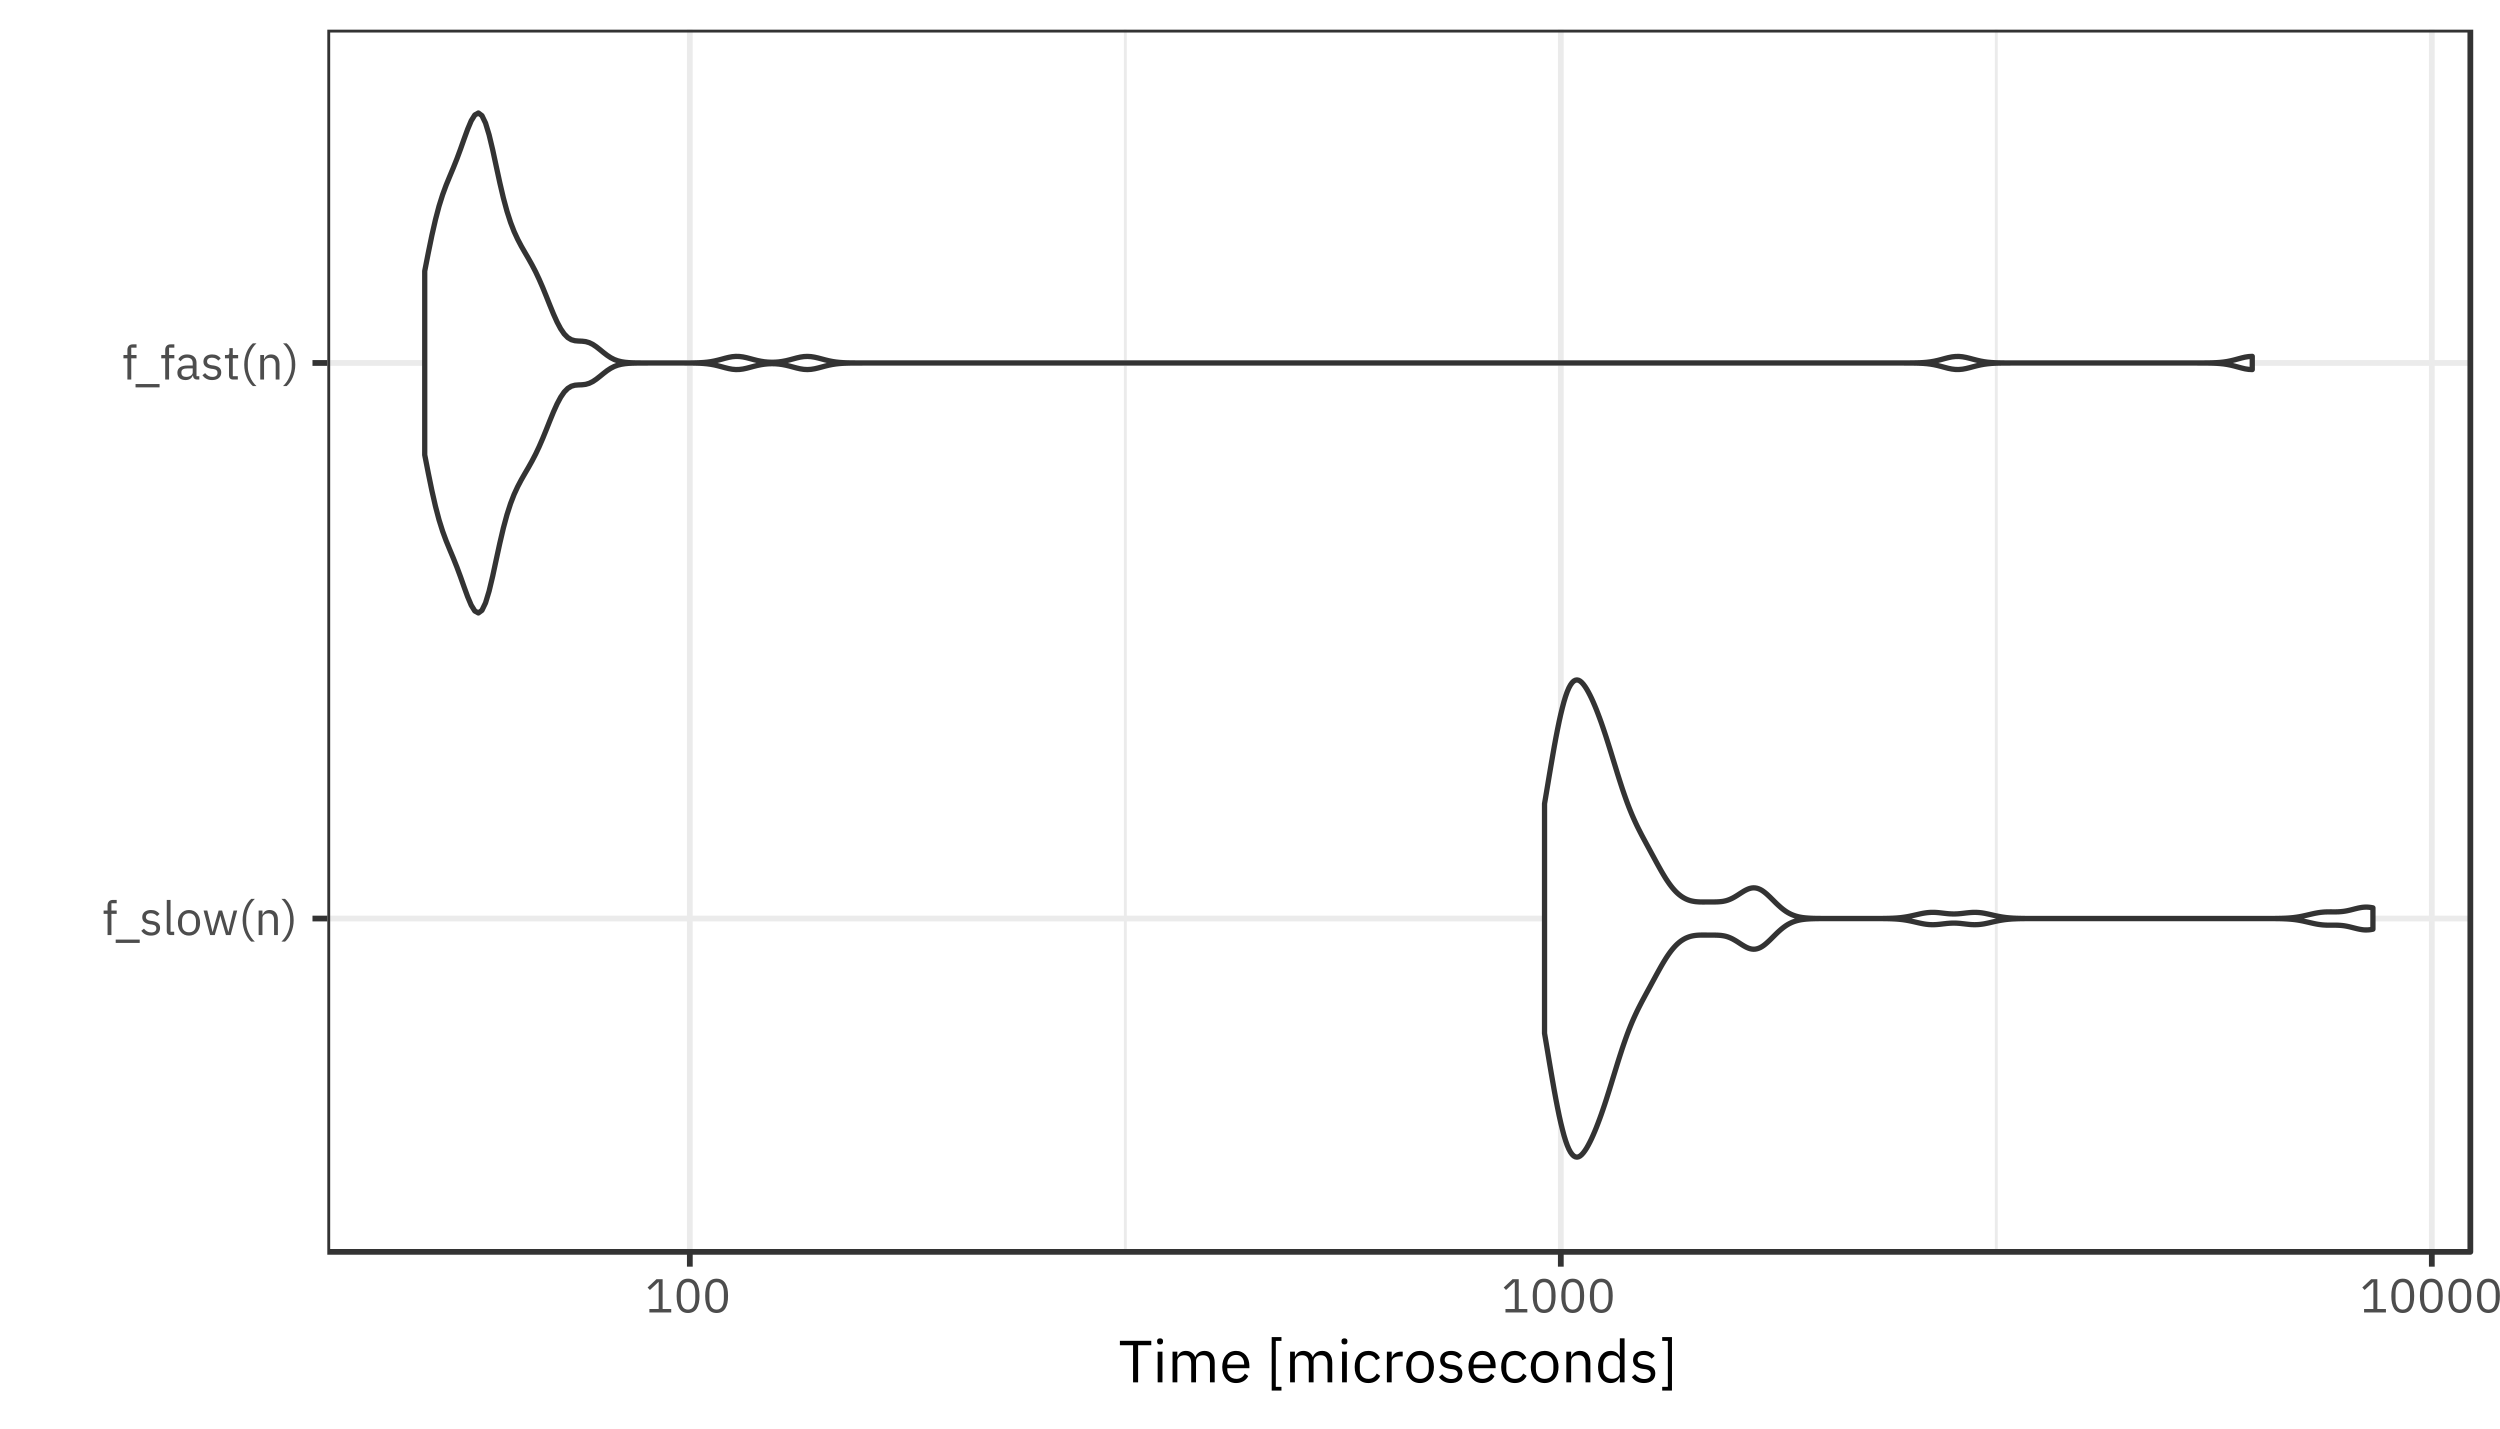 <?xml version="1.0" encoding="UTF-8"?>
<svg xmlns="http://www.w3.org/2000/svg" xmlns:xlink="http://www.w3.org/1999/xlink" width="504pt" height="288pt" viewBox="0 0 504 288" version="1.1">
<defs>
<g>
<symbol overflow="visible" id="glyph0-0">
<path style="stroke:none;" d="M 0.312 0 L 4.219 0 L 4.219 -7.484 L 0.312 -7.484 Z M 0.875 -0.578 L 0.875 -6.906 L 3.641 -6.906 L 3.641 -0.578 Z M 0.875 -0.578 "/>
</symbol>
<symbol overflow="visible" id="glyph0-1">
<path style="stroke:none;" d="M 1.078 0 L 1.859 0 L 1.859 -4.281 L 2.922 -4.281 L 2.922 -4.953 L 1.859 -4.953 L 1.859 -6.422 L 2.922 -6.422 L 2.922 -7.094 L 2.172 -7.094 C 1.438 -7.094 1.078 -6.625 1.078 -5.953 L 1.078 -4.953 L 0.281 -4.953 L 0.281 -4.281 L 1.078 -4.281 Z M 1.078 0 "/>
</symbol>
<symbol overflow="visible" id="glyph0-2">
<path style="stroke:none;" d="M 5.125 1.578 L 5.125 0.906 L 0.281 0.906 L 0.281 1.578 Z M 5.125 1.578 "/>
</symbol>
<symbol overflow="visible" id="glyph0-3">
<path style="stroke:none;" d="M 2.297 0.109 C 3.438 0.109 4.141 -0.469 4.141 -1.422 C 4.141 -2.172 3.719 -2.656 2.625 -2.828 L 2.234 -2.875 C 1.625 -2.969 1.281 -3.172 1.281 -3.641 C 1.281 -4.109 1.625 -4.406 2.25 -4.406 C 2.891 -4.406 3.312 -4.109 3.531 -3.812 L 4.031 -4.266 C 3.641 -4.766 3.109 -5.062 2.312 -5.062 C 1.312 -5.062 0.547 -4.578 0.547 -3.609 C 0.547 -2.688 1.234 -2.312 2.141 -2.172 L 2.531 -2.125 C 3.188 -2.031 3.391 -1.734 3.391 -1.344 C 3.391 -0.828 3.016 -0.531 2.359 -0.531 C 1.734 -0.531 1.281 -0.812 0.891 -1.297 L 0.344 -0.859 C 0.781 -0.266 1.391 0.109 2.297 0.109 Z M 2.297 0.109 "/>
</symbol>
<symbol overflow="visible" id="glyph0-4">
<path style="stroke:none;" d="M 2.312 0 L 2.312 -0.672 L 1.578 -0.672 L 1.578 -7.094 L 0.812 -7.094 L 0.812 -0.797 C 0.812 -0.328 1.109 0 1.625 0 Z M 2.312 0 "/>
</symbol>
<symbol overflow="visible" id="glyph0-5">
<path style="stroke:none;" d="M 2.688 0.109 C 4.016 0.109 4.922 -0.906 4.922 -2.469 C 4.922 -4.047 4.016 -5.062 2.688 -5.062 C 1.359 -5.062 0.453 -4.047 0.453 -2.469 C 0.453 -0.906 1.359 0.109 2.688 0.109 Z M 2.688 -0.562 C 1.859 -0.562 1.281 -1.078 1.281 -2.125 L 1.281 -2.828 C 1.281 -3.875 1.859 -4.391 2.688 -4.391 C 3.516 -4.391 4.094 -3.875 4.094 -2.828 L 4.094 -2.125 C 4.094 -1.078 3.516 -0.562 2.688 -0.562 Z M 2.688 -0.562 "/>
</symbol>
<symbol overflow="visible" id="glyph0-6">
<path style="stroke:none;" d="M 1.625 0 L 2.547 0 L 3.25 -2.375 L 3.672 -3.891 L 3.688 -3.891 L 4.109 -2.375 L 4.812 0 L 5.75 0 L 7.078 -4.953 L 6.344 -4.953 L 5.812 -2.812 L 5.312 -0.641 L 5.281 -0.641 L 4.672 -2.812 L 4.031 -4.953 L 3.344 -4.953 L 2.719 -2.812 L 2.125 -0.641 L 2.094 -0.641 L 1.578 -2.812 L 1.047 -4.953 L 0.297 -4.953 Z M 1.625 0 "/>
</symbol>
<symbol overflow="visible" id="glyph0-7">
<path style="stroke:none;" d="M 0.797 -3 C 0.797 -1.125 1.578 0.516 2.531 1.312 L 3.266 1.312 C 2.219 0.391 1.516 -1.234 1.516 -2.578 L 1.516 -3.391 C 1.516 -4.734 2.203 -6.328 3.266 -7.297 L 2.531 -7.297 C 1.547 -6.453 0.797 -4.844 0.797 -3 Z M 0.797 -3 "/>
</symbol>
<symbol overflow="visible" id="glyph0-8">
<path style="stroke:none;" d="M 1.578 0 L 1.578 -3.438 C 1.578 -4.062 2.172 -4.375 2.797 -4.375 C 3.531 -4.375 3.922 -3.922 3.922 -3.047 L 3.922 0 L 4.688 0 L 4.688 -3.172 C 4.688 -4.375 4.031 -5.062 3.016 -5.062 C 2.281 -5.062 1.859 -4.703 1.625 -4.141 L 1.578 -4.141 L 1.578 -4.953 L 0.812 -4.953 L 0.812 0 Z M 1.578 0 "/>
</symbol>
<symbol overflow="visible" id="glyph0-9">
<path style="stroke:none;" d="M 2.422 -3 C 2.422 -4.844 1.656 -6.453 0.688 -7.297 L -0.047 -7.297 C 1.016 -6.328 1.703 -4.734 1.703 -3.391 L 1.703 -2.578 C 1.703 -1.234 0.984 0.391 -0.047 1.312 L 0.688 1.312 C 1.625 0.516 2.422 -1.125 2.422 -3 Z M 2.422 -3 "/>
</symbol>
<symbol overflow="visible" id="glyph0-10">
<path style="stroke:none;" d="M 4.844 0 L 4.844 -0.672 L 4.281 -0.672 L 4.281 -3.391 C 4.281 -4.438 3.562 -5.062 2.375 -5.062 C 1.484 -5.062 0.891 -4.625 0.625 -4.094 L 1.078 -3.672 C 1.359 -4.109 1.75 -4.406 2.344 -4.406 C 3.125 -4.406 3.516 -4.016 3.516 -3.312 L 3.516 -2.828 L 2.531 -2.828 C 1.094 -2.828 0.422 -2.312 0.422 -1.375 C 0.422 -0.453 1.031 0.109 2.078 0.109 C 2.766 0.109 3.297 -0.203 3.516 -0.812 L 3.562 -0.812 C 3.609 -0.344 3.844 0 4.406 0 Z M 2.203 -0.531 C 1.609 -0.531 1.234 -0.812 1.234 -1.312 L 1.234 -1.5 C 1.234 -1.984 1.625 -2.25 2.5 -2.25 L 3.516 -2.25 L 3.516 -1.438 C 3.516 -0.938 2.969 -0.531 2.203 -0.531 Z M 2.203 -0.531 "/>
</symbol>
<symbol overflow="visible" id="glyph0-11">
<path style="stroke:none;" d="M 2.875 0 L 2.875 -0.672 L 1.859 -0.672 L 1.859 -4.281 L 2.938 -4.281 L 2.938 -4.953 L 1.859 -4.953 L 1.859 -6.328 L 1.172 -6.328 L 1.172 -5.406 C 1.172 -5.062 1.062 -4.953 0.734 -4.953 L 0.281 -4.953 L 0.281 -4.281 L 1.094 -4.281 L 1.094 -0.812 C 1.094 -0.328 1.375 0 1.906 0 Z M 2.875 0 "/>
</symbol>
<symbol overflow="visible" id="glyph0-12">
<path style="stroke:none;" d="M 5.25 0 L 5.25 -0.703 L 3.516 -0.703 L 3.516 -6.703 L 2.266 -6.703 L 0.484 -5.031 L 0.953 -4.531 L 2.641 -6.109 L 2.719 -6.109 L 2.719 -0.703 L 0.844 -0.703 L 0.844 0 Z M 5.25 0 "/>
</symbol>
<symbol overflow="visible" id="glyph0-13">
<path style="stroke:none;" d="M 2.875 0.109 C 4.484 0.109 5.188 -1.156 5.188 -3.344 C 5.188 -5.531 4.484 -6.812 2.875 -6.812 C 1.281 -6.812 0.578 -5.531 0.578 -3.344 C 0.578 -1.156 1.281 0.109 2.875 0.109 Z M 2.875 -0.578 C 1.828 -0.578 1.422 -1.5 1.422 -2.797 L 1.422 -3.891 C 1.422 -5.188 1.828 -6.109 2.875 -6.109 C 3.922 -6.109 4.344 -5.188 4.344 -3.891 L 4.344 -2.797 C 4.344 -1.5 3.922 -0.578 2.875 -0.578 Z M 2.875 -0.578 "/>
</symbol>
<symbol overflow="visible" id="glyph1-0">
<path style="stroke:none;" d="M 0.391 0 L 5.281 0 L 5.281 -9.359 L 0.391 -9.359 Z M 1.109 -0.719 L 1.109 -8.641 L 4.562 -8.641 L 4.562 -0.719 Z M 1.109 -0.719 "/>
</symbol>
<symbol overflow="visible" id="glyph1-1">
<path style="stroke:none;" d="M 6.594 -7.484 L 6.594 -8.375 L 0.266 -8.375 L 0.266 -7.484 L 2.922 -7.484 L 2.922 0 L 3.938 0 L 3.938 -7.484 Z M 6.594 -7.484 "/>
</symbol>
<symbol overflow="visible" id="glyph1-2">
<path style="stroke:none;" d="M 1.5 -7.641 C 1.906 -7.641 2.094 -7.859 2.094 -8.188 L 2.094 -8.344 C 2.094 -8.656 1.906 -8.875 1.5 -8.875 C 1.094 -8.875 0.906 -8.656 0.906 -8.344 L 0.906 -8.188 C 0.906 -7.859 1.094 -7.641 1.5 -7.641 Z M 1.016 0 L 1.984 0 L 1.984 -6.188 L 1.016 -6.188 Z M 1.016 0 "/>
</symbol>
<symbol overflow="visible" id="glyph1-3">
<path style="stroke:none;" d="M 1.984 0 L 1.984 -4.297 C 1.984 -5.094 2.703 -5.469 3.453 -5.469 C 4.375 -5.469 4.781 -4.906 4.781 -3.797 L 4.781 0 L 5.75 0 L 5.75 -4.297 C 5.75 -5.094 6.438 -5.469 7.203 -5.469 C 8.141 -5.469 8.562 -4.891 8.562 -3.797 L 8.562 0 L 9.516 0 L 9.516 -3.969 C 9.516 -5.469 8.766 -6.344 7.5 -6.344 C 6.438 -6.344 5.844 -5.75 5.609 -5.078 L 5.594 -5.078 C 5.25 -5.969 4.516 -6.344 3.703 -6.344 C 2.734 -6.344 2.297 -5.812 2.031 -5.188 L 1.984 -5.188 L 1.984 -6.188 L 1.016 -6.188 L 1.016 0 Z M 1.984 0 "/>
</symbol>
<symbol overflow="visible" id="glyph1-4">
<path style="stroke:none;" d="M 3.344 0.141 C 4.516 0.141 5.406 -0.438 5.797 -1.266 L 5.109 -1.766 C 4.781 -1.078 4.188 -0.703 3.406 -0.703 C 2.25 -0.703 1.578 -1.5 1.578 -2.562 L 1.578 -2.859 L 6.031 -2.859 L 6.031 -3.312 C 6.031 -5.062 5 -6.344 3.344 -6.344 C 1.672 -6.344 0.562 -5.062 0.562 -3.094 C 0.562 -1.125 1.672 0.141 3.344 0.141 Z M 3.344 -5.531 C 4.328 -5.531 4.984 -4.797 4.984 -3.703 L 4.984 -3.578 L 1.578 -3.578 L 1.578 -3.656 C 1.578 -4.734 2.297 -5.531 3.344 -5.531 Z M 3.344 -5.531 "/>
</symbol>
<symbol overflow="visible" id="glyph1-5">
<path style="stroke:none;" d=""/>
</symbol>
<symbol overflow="visible" id="glyph1-6">
<path style="stroke:none;" d="M 3.078 1.656 L 3.078 0.906 L 1.938 0.906 L 1.938 -8.359 L 3.078 -8.359 L 3.078 -9.125 L 1.109 -9.125 L 1.109 1.656 Z M 3.078 1.656 "/>
</symbol>
<symbol overflow="visible" id="glyph1-7">
<path style="stroke:none;" d="M 3.328 0.141 C 4.5 0.141 5.297 -0.438 5.703 -1.312 L 5 -1.781 C 4.672 -1.078 4.109 -0.703 3.328 -0.703 C 2.188 -0.703 1.594 -1.484 1.594 -2.562 L 1.594 -3.625 C 1.594 -4.703 2.188 -5.484 3.328 -5.484 C 4.078 -5.484 4.609 -5.109 4.844 -4.469 L 5.641 -4.891 C 5.281 -5.734 4.547 -6.344 3.328 -6.344 C 1.578 -6.344 0.562 -5.078 0.562 -3.094 C 0.562 -1.109 1.578 0.141 3.328 0.141 Z M 3.328 0.141 "/>
</symbol>
<symbol overflow="visible" id="glyph1-8">
<path style="stroke:none;" d="M 1.984 0 L 1.984 -4.203 C 1.984 -4.781 2.609 -5.234 3.641 -5.234 L 4.203 -5.234 L 4.203 -6.188 L 3.828 -6.188 C 2.812 -6.188 2.25 -5.641 2.047 -5.047 L 1.984 -5.047 L 1.984 -6.188 L 1.016 -6.188 L 1.016 0 Z M 1.984 0 "/>
</symbol>
<symbol overflow="visible" id="glyph1-9">
<path style="stroke:none;" d="M 3.359 0.141 C 5.016 0.141 6.156 -1.125 6.156 -3.094 C 6.156 -5.062 5.016 -6.344 3.359 -6.344 C 1.703 -6.344 0.562 -5.062 0.562 -3.094 C 0.562 -1.125 1.703 0.141 3.359 0.141 Z M 3.359 -0.703 C 2.328 -0.703 1.594 -1.344 1.594 -2.656 L 1.594 -3.547 C 1.594 -4.844 2.328 -5.484 3.359 -5.484 C 4.391 -5.484 5.125 -4.844 5.125 -3.547 L 5.125 -2.656 C 5.125 -1.344 4.391 -0.703 3.359 -0.703 Z M 3.359 -0.703 "/>
</symbol>
<symbol overflow="visible" id="glyph1-10">
<path style="stroke:none;" d="M 2.875 0.141 C 4.297 0.141 5.172 -0.594 5.172 -1.781 C 5.172 -2.719 4.641 -3.328 3.281 -3.531 L 2.797 -3.594 C 2.031 -3.719 1.609 -3.953 1.609 -4.562 C 1.609 -5.141 2.031 -5.516 2.812 -5.516 C 3.609 -5.516 4.141 -5.141 4.422 -4.766 L 5.047 -5.344 C 4.547 -5.969 3.891 -6.344 2.891 -6.344 C 1.625 -6.344 0.688 -5.734 0.688 -4.516 C 0.688 -3.359 1.531 -2.891 2.672 -2.719 L 3.172 -2.656 C 3.984 -2.531 4.25 -2.156 4.25 -1.688 C 4.25 -1.047 3.766 -0.672 2.953 -0.672 C 2.172 -0.672 1.594 -1.016 1.109 -1.625 L 0.438 -1.062 C 0.984 -0.344 1.734 0.141 2.875 0.141 Z M 2.875 0.141 "/>
</symbol>
<symbol overflow="visible" id="glyph1-11">
<path style="stroke:none;" d="M 1.984 0 L 1.984 -4.297 C 1.984 -5.094 2.719 -5.469 3.484 -5.469 C 4.422 -5.469 4.891 -4.906 4.891 -3.797 L 4.891 0 L 5.859 0 L 5.859 -3.969 C 5.859 -5.469 5.047 -6.344 3.781 -6.344 C 2.859 -6.344 2.328 -5.875 2.031 -5.188 L 1.984 -5.188 L 1.984 -6.188 L 1.016 -6.188 L 1.016 0 Z M 1.984 0 "/>
</symbol>
<symbol overflow="visible" id="glyph1-12">
<path style="stroke:none;" d="M 4.984 0 L 5.938 0 L 5.938 -8.875 L 4.984 -8.875 L 4.984 -5.188 L 4.938 -5.188 C 4.609 -5.969 3.969 -6.344 3.125 -6.344 C 1.578 -6.344 0.594 -5.078 0.594 -3.094 C 0.594 -1.109 1.578 0.141 3.125 0.141 C 3.969 0.141 4.562 -0.234 4.938 -1.016 L 4.984 -1.016 Z M 3.391 -0.719 C 2.297 -0.719 1.625 -1.469 1.625 -2.562 L 1.625 -3.625 C 1.625 -4.734 2.297 -5.469 3.391 -5.469 C 4.266 -5.469 4.984 -4.969 4.984 -4.281 L 4.984 -1.984 C 4.984 -1.172 4.266 -0.719 3.391 -0.719 Z M 3.391 -0.719 "/>
</symbol>
<symbol overflow="visible" id="glyph1-13">
<path style="stroke:none;" d="M 0.719 -9.125 L 0.719 -8.359 L 1.859 -8.359 L 1.859 0.906 L 0.719 0.906 L 0.719 1.656 L 2.688 1.656 L 2.688 -9.125 Z M 0.719 -9.125 "/>
</symbol>
</g>
<clipPath id="clip1">
  <path d="M 65.984 5.977 L 499 5.977 L 499 253 L 65.984 253 Z M 65.984 5.977 "/>
</clipPath>
<clipPath id="clip2">
  <path d="M 226 5.977 L 228 5.977 L 228 253 L 226 253 Z M 226 5.977 "/>
</clipPath>
<clipPath id="clip3">
  <path d="M 402 5.977 L 403 5.977 L 403 253 L 402 253 Z M 402 5.977 "/>
</clipPath>
<clipPath id="clip4">
  <path d="M 65.984 184 L 499 184 L 499 186 L 65.984 186 Z M 65.984 184 "/>
</clipPath>
<clipPath id="clip5">
  <path d="M 65.984 72 L 499 72 L 499 74 L 65.984 74 Z M 65.984 72 "/>
</clipPath>
<clipPath id="clip6">
  <path d="M 138 5.977 L 140 5.977 L 140 253 L 138 253 Z M 138 5.977 "/>
</clipPath>
<clipPath id="clip7">
  <path d="M 314 5.977 L 316 5.977 L 316 253 L 314 253 Z M 314 5.977 "/>
</clipPath>
<clipPath id="clip8">
  <path d="M 489 5.977 L 491 5.977 L 491 253 L 489 253 Z M 489 5.977 "/>
</clipPath>
<clipPath id="clip9">
  <path d="M 65.984 5.977 L 499 5.977 L 499 253 L 65.984 253 Z M 65.984 5.977 "/>
</clipPath>
</defs>
<g id="surface113">
<rect x="0" y="0" width="504" height="288" style="fill:rgb(100%,100%,100%);fill-opacity:1;stroke:none;"/>
<rect x="0" y="0" width="504" height="288" style="fill:rgb(100%,100%,100%);fill-opacity:1;stroke:none;"/>
<path style="fill:none;stroke-width:1.164;stroke-linecap:round;stroke-linejoin:round;stroke:rgb(100%,100%,100%);stroke-opacity:1;stroke-miterlimit:10;" d="M 0 288 L 504 288 L 504 0 L 0 0 Z M 0 288 "/>
<g clip-path="url(#clip1)" clip-rule="nonzero">
<path style=" stroke:none;fill-rule:nonzero;fill:rgb(100%,100%,100%);fill-opacity:1;" d="M 65.984 252.375 L 498.02 252.375 L 498.02 5.98 L 65.984 5.98 Z M 65.984 252.375 "/>
</g>
<g clip-path="url(#clip2)" clip-rule="nonzero">
<path style="fill:none;stroke-width:0.582;stroke-linecap:butt;stroke-linejoin:round;stroke:rgb(92.157%,92.157%,92.157%);stroke-opacity:1;stroke-miterlimit:10;" d="M 226.867 252.375 L 226.867 5.977 "/>
</g>
<g clip-path="url(#clip3)" clip-rule="nonzero">
<path style="fill:none;stroke-width:0.582;stroke-linecap:butt;stroke-linejoin:round;stroke:rgb(92.157%,92.157%,92.157%);stroke-opacity:1;stroke-miterlimit:10;" d="M 402.457 252.375 L 402.457 5.977 "/>
</g>
<g clip-path="url(#clip4)" clip-rule="nonzero">
<path style="fill:none;stroke-width:1.164;stroke-linecap:butt;stroke-linejoin:round;stroke:rgb(92.157%,92.157%,92.157%);stroke-opacity:1;stroke-miterlimit:10;" d="M 65.984 185.176 L 498.023 185.176 "/>
</g>
<g clip-path="url(#clip5)" clip-rule="nonzero">
<path style="fill:none;stroke-width:1.164;stroke-linecap:butt;stroke-linejoin:round;stroke:rgb(92.157%,92.157%,92.157%);stroke-opacity:1;stroke-miterlimit:10;" d="M 65.984 73.176 L 498.023 73.176 "/>
</g>
<g clip-path="url(#clip6)" clip-rule="nonzero">
<path style="fill:none;stroke-width:1.164;stroke-linecap:butt;stroke-linejoin:round;stroke:rgb(92.157%,92.157%,92.157%);stroke-opacity:1;stroke-miterlimit:10;" d="M 139.07 252.375 L 139.07 5.977 "/>
</g>
<g clip-path="url(#clip7)" clip-rule="nonzero">
<path style="fill:none;stroke-width:1.164;stroke-linecap:butt;stroke-linejoin:round;stroke:rgb(92.157%,92.157%,92.157%);stroke-opacity:1;stroke-miterlimit:10;" d="M 314.66 252.375 L 314.66 5.977 "/>
</g>
<g clip-path="url(#clip8)" clip-rule="nonzero">
<path style="fill:none;stroke-width:1.164;stroke-linecap:butt;stroke-linejoin:round;stroke:rgb(92.157%,92.157%,92.157%);stroke-opacity:1;stroke-miterlimit:10;" d="M 490.254 252.375 L 490.254 5.977 "/>
</g>
<path style="fill-rule:nonzero;fill:rgb(100%,100%,100%);fill-opacity:1;stroke-width:1.067;stroke-linecap:round;stroke-linejoin:round;stroke:rgb(20%,20%,20%);stroke-opacity:1;stroke-miterlimit:10;" d="M 311.379 208.32 L 311.707 210.262 L 312.035 212.215 L 312.359 214.164 L 312.688 216.098 L 313.016 217.992 L 313.34 219.84 L 313.668 221.613 L 313.996 223.297 L 314.32 224.879 L 314.648 226.348 L 314.977 227.691 L 315.301 228.906 L 315.629 229.98 L 315.957 230.906 L 316.281 231.66 L 316.609 232.266 L 316.938 232.723 L 317.262 233.039 L 317.59 233.223 L 317.918 233.277 L 318.242 233.215 L 318.57 233.035 L 318.898 232.75 L 319.223 232.379 L 319.551 231.934 L 319.879 231.426 L 320.203 230.852 L 320.531 230.227 L 320.859 229.555 L 321.184 228.832 L 321.512 228.07 L 321.84 227.266 L 322.164 226.43 L 322.492 225.555 L 322.82 224.648 L 323.145 223.711 L 323.473 222.742 L 323.801 221.742 L 324.125 220.723 L 324.453 219.68 L 324.781 218.625 L 325.105 217.562 L 325.434 216.496 L 325.762 215.434 L 326.086 214.379 L 326.414 213.336 L 326.742 212.32 L 327.066 211.324 L 327.395 210.359 L 327.723 209.426 L 328.047 208.527 L 328.375 207.664 L 328.703 206.844 L 329.027 206.059 L 329.355 205.309 L 329.684 204.59 L 330.008 203.898 L 330.336 203.23 L 330.664 202.586 L 330.988 201.961 L 331.316 201.344 L 331.645 200.734 L 331.969 200.133 L 332.625 198.93 L 332.949 198.328 L 333.277 197.723 L 333.605 197.121 L 333.93 196.52 L 334.258 195.926 L 334.586 195.336 L 334.91 194.758 L 335.238 194.195 L 335.566 193.652 L 335.891 193.133 L 336.219 192.637 L 336.547 192.168 L 336.871 191.73 L 337.199 191.32 L 337.527 190.941 L 337.852 190.594 L 338.18 190.277 L 338.508 189.996 L 338.832 189.742 L 339.16 189.52 L 339.488 189.32 L 339.812 189.148 L 340.141 189.004 L 340.469 188.879 L 340.793 188.777 L 341.121 188.695 L 341.449 188.633 L 341.773 188.586 L 342.102 188.551 L 342.43 188.527 L 342.754 188.516 L 343.082 188.508 L 343.734 188.508 L 344.062 188.512 L 344.391 188.512 L 344.715 188.516 L 345.371 188.516 L 345.695 188.52 L 346.023 188.527 L 346.352 188.539 L 346.676 188.559 L 347.004 188.59 L 347.332 188.637 L 347.656 188.695 L 347.984 188.773 L 348.312 188.875 L 348.637 188.996 L 348.965 189.137 L 349.293 189.297 L 349.617 189.477 L 349.945 189.668 L 350.273 189.871 L 350.598 190.082 L 350.926 190.297 L 351.254 190.504 L 351.578 190.699 L 351.906 190.883 L 352.234 191.043 L 352.559 191.176 L 352.887 191.277 L 353.215 191.34 L 353.539 191.363 L 353.867 191.344 L 354.195 191.281 L 354.52 191.18 L 354.848 191.039 L 355.176 190.859 L 355.5 190.645 L 355.828 190.395 L 356.156 190.117 L 356.48 189.824 L 356.809 189.516 L 357.133 189.195 L 357.461 188.867 L 357.789 188.543 L 358.113 188.223 L 358.441 187.91 L 358.77 187.613 L 359.094 187.332 L 359.422 187.066 L 359.75 186.82 L 360.074 186.594 L 360.402 186.387 L 360.73 186.207 L 361.055 186.047 L 361.383 185.902 L 361.711 185.777 L 362.035 185.672 L 362.363 185.578 L 362.691 185.5 L 363.016 185.434 L 363.344 185.383 L 363.672 185.34 L 363.996 185.301 L 364.324 185.273 L 364.652 185.25 L 364.977 185.23 L 365.633 185.207 L 365.957 185.199 L 366.285 185.191 L 366.613 185.188 L 366.938 185.184 L 367.266 185.18 L 367.918 185.18 L 368.246 185.176 L 378.051 185.176 L 378.379 185.18 L 379.031 185.18 L 379.359 185.184 L 379.684 185.188 L 380.34 185.195 L 380.664 185.203 L 380.992 185.211 L 381.32 185.223 L 381.645 185.238 L 381.973 185.254 L 382.301 185.277 L 382.625 185.301 L 382.953 185.332 L 383.281 185.367 L 383.605 185.406 L 383.934 185.453 L 384.262 185.504 L 384.586 185.562 L 384.914 185.625 L 385.242 185.691 L 385.566 185.762 L 385.895 185.836 L 386.223 185.914 L 386.547 185.988 L 386.875 186.062 L 387.203 186.133 L 387.527 186.199 L 387.855 186.258 L 388.184 186.312 L 388.508 186.352 L 388.836 186.387 L 389.164 186.406 L 389.488 186.418 L 389.816 186.418 L 390.145 186.406 L 390.469 186.387 L 390.797 186.359 L 391.125 186.328 L 391.449 186.289 L 391.777 186.25 L 392.105 186.215 L 392.43 186.176 L 393.086 186.121 L 393.41 186.105 L 393.738 186.098 L 394.066 186.098 L 394.391 186.105 L 394.719 186.125 L 395.047 186.148 L 395.371 186.18 L 395.699 186.219 L 396.027 186.254 L 396.352 186.293 L 397.008 186.363 L 397.332 186.391 L 397.66 186.406 L 397.988 186.418 L 398.312 186.414 L 398.641 186.402 L 398.969 186.383 L 399.293 186.348 L 399.621 186.305 L 399.949 186.254 L 400.273 186.191 L 400.602 186.125 L 400.93 186.055 L 401.254 185.98 L 401.582 185.902 L 401.91 185.828 L 402.234 185.754 L 402.562 185.684 L 402.891 185.617 L 403.215 185.555 L 403.543 185.5 L 403.871 185.449 L 404.195 185.402 L 404.523 185.363 L 404.852 185.328 L 405.176 185.301 L 405.504 185.273 L 405.832 185.254 L 406.156 185.238 L 406.484 185.223 L 406.812 185.211 L 407.137 185.203 L 407.465 185.195 L 407.793 185.191 L 408.117 185.188 L 408.773 185.18 L 409.426 185.18 L 409.754 185.176 L 457.141 185.176 L 457.469 185.18 L 458.121 185.18 L 458.449 185.184 L 458.773 185.188 L 459.43 185.195 L 459.754 185.203 L 460.082 185.211 L 460.41 185.223 L 460.734 185.238 L 461.062 185.254 L 461.391 185.277 L 461.715 185.301 L 462.043 185.332 L 462.371 185.367 L 462.695 185.406 L 463.023 185.453 L 463.352 185.504 L 463.676 185.562 L 464.004 185.625 L 464.332 185.691 L 464.656 185.766 L 465.312 185.914 L 465.637 185.992 L 466.293 186.141 L 466.617 186.211 L 466.945 186.277 L 467.273 186.336 L 467.598 186.383 L 467.926 186.426 L 468.254 186.461 L 468.578 186.484 L 468.906 186.504 L 469.234 186.512 L 469.559 186.516 L 470.867 186.516 L 471.195 186.52 L 471.52 186.535 L 471.848 186.555 L 472.176 186.586 L 472.5 186.625 L 472.828 186.676 L 473.156 186.738 L 473.48 186.805 L 473.809 186.883 L 474.137 186.965 L 474.461 187.047 L 475.117 187.211 L 475.441 187.285 L 475.77 187.352 L 476.098 187.406 L 476.422 187.449 L 476.75 187.473 L 477.078 187.477 L 477.402 187.465 L 477.73 187.438 L 478.059 187.391 L 478.383 187.324 L 478.383 183.023 L 478.059 182.961 L 477.73 182.914 L 477.402 182.883 L 477.078 182.871 L 476.75 182.879 L 476.422 182.902 L 476.098 182.941 L 475.77 183 L 475.441 183.062 L 475.117 183.141 L 474.789 183.219 L 474.461 183.305 L 474.137 183.387 L 473.809 183.469 L 473.48 183.543 L 473.156 183.613 L 472.828 183.672 L 472.5 183.723 L 472.176 183.762 L 471.848 183.793 L 471.52 183.816 L 471.195 183.828 L 470.867 183.836 L 470.215 183.836 L 469.887 183.832 L 469.559 183.836 L 469.234 183.84 L 468.906 183.848 L 468.578 183.863 L 468.254 183.891 L 467.926 183.922 L 467.598 183.965 L 467.273 184.016 L 466.945 184.074 L 466.617 184.137 L 466.293 184.207 L 465.965 184.281 L 465.637 184.359 L 465.312 184.434 L 464.984 184.512 L 464.656 184.586 L 464.332 184.656 L 464.004 184.727 L 463.676 184.789 L 463.352 184.844 L 463.023 184.898 L 462.695 184.941 L 462.371 184.984 L 462.043 185.02 L 461.715 185.047 L 461.391 185.074 L 460.734 185.113 L 460.41 185.125 L 460.082 185.137 L 459.754 185.145 L 459.43 185.152 L 459.102 185.16 L 458.773 185.164 L 458.449 185.168 L 458.121 185.168 L 457.793 185.172 L 456.488 185.172 L 456.16 185.176 L 410.734 185.176 L 410.406 185.172 L 409.098 185.172 L 408.773 185.168 L 408.445 185.168 L 408.117 185.164 L 407.793 185.16 L 407.465 185.152 L 407.137 185.148 L 406.812 185.137 L 406.484 185.129 L 406.156 185.113 L 405.832 185.098 L 405.176 185.051 L 404.852 185.02 L 404.523 184.988 L 404.195 184.945 L 403.871 184.902 L 403.543 184.852 L 403.215 184.793 L 402.891 184.73 L 402.562 184.664 L 402.234 184.594 L 401.91 184.52 L 401.254 184.371 L 400.93 184.297 L 400.602 184.227 L 400.273 184.16 L 399.949 184.098 L 399.621 184.043 L 399.293 184 L 398.969 183.969 L 398.641 183.945 L 398.312 183.934 L 397.988 183.934 L 397.66 183.941 L 397.332 183.961 L 397.008 183.988 L 396.68 184.02 L 396.352 184.055 L 396.027 184.094 L 395.699 184.133 L 395.371 184.168 L 395.047 184.199 L 394.719 184.227 L 394.391 184.242 L 394.066 184.254 L 393.738 184.254 L 393.41 184.242 L 393.086 184.227 L 392.758 184.203 L 392.43 184.172 L 392.105 184.137 L 391.449 184.059 L 391.125 184.023 L 390.797 183.988 L 390.469 183.961 L 390.145 183.941 L 389.816 183.93 L 389.488 183.93 L 389.164 183.941 L 388.836 183.965 L 388.508 183.996 L 388.184 184.039 L 387.855 184.09 L 387.527 184.148 L 387.203 184.215 L 386.547 184.363 L 386.223 184.438 L 385.566 184.586 L 385.242 184.656 L 384.914 184.727 L 384.586 184.789 L 384.262 184.844 L 383.934 184.895 L 383.605 184.941 L 383.281 184.984 L 382.953 185.02 L 382.625 185.047 L 382.301 185.074 L 381.645 185.113 L 381.32 185.125 L 380.992 185.137 L 380.664 185.145 L 380.34 185.152 L 380.012 185.16 L 379.684 185.164 L 379.359 185.168 L 379.031 185.168 L 378.703 185.172 L 377.398 185.172 L 377.07 185.176 L 369.227 185.176 L 368.898 185.172 L 367.594 185.172 L 366.938 185.164 L 366.613 185.164 L 366.285 185.156 L 365.957 185.152 L 365.633 185.145 L 365.305 185.133 L 364.977 185.117 L 364.652 185.098 L 364.324 185.074 L 363.996 185.047 L 363.672 185.012 L 363.344 184.969 L 363.016 184.914 L 362.691 184.852 L 362.363 184.77 L 362.035 184.68 L 361.711 184.57 L 361.383 184.445 L 361.055 184.305 L 360.73 184.141 L 360.402 183.961 L 360.074 183.758 L 359.75 183.531 L 359.422 183.285 L 359.094 183.02 L 358.77 182.734 L 358.441 182.438 L 358.113 182.129 L 357.789 181.809 L 357.461 181.48 L 357.133 181.156 L 356.809 180.836 L 356.48 180.527 L 356.156 180.23 L 355.828 179.957 L 355.5 179.707 L 355.176 179.488 L 354.848 179.312 L 354.52 179.168 L 354.195 179.066 L 353.867 179.008 L 353.539 178.988 L 353.215 179.012 L 352.887 179.074 L 352.559 179.176 L 352.234 179.309 L 351.906 179.469 L 351.578 179.648 L 351.254 179.848 L 350.926 180.055 L 350.598 180.266 L 350.273 180.477 L 349.945 180.68 L 349.617 180.875 L 349.293 181.051 L 348.965 181.211 L 348.637 181.352 L 348.312 181.473 L 347.984 181.574 L 347.656 181.652 L 347.332 181.715 L 347.004 181.758 L 346.676 181.789 L 346.352 181.812 L 346.023 181.824 L 345.695 181.832 L 345.371 181.832 L 345.043 181.836 L 344.391 181.836 L 344.062 181.84 L 343.734 181.84 L 343.41 181.844 L 342.754 181.836 L 342.43 181.82 L 342.102 181.797 L 341.773 181.766 L 341.449 181.715 L 341.121 181.652 L 340.793 181.574 L 340.469 181.473 L 340.141 181.348 L 339.812 181.199 L 339.488 181.027 L 339.16 180.832 L 338.832 180.605 L 338.508 180.352 L 338.18 180.07 L 337.852 179.754 L 337.527 179.406 L 337.199 179.027 L 336.871 178.617 L 336.547 178.18 L 336.219 177.711 L 335.891 177.219 L 335.566 176.695 L 335.238 176.152 L 334.91 175.59 L 334.586 175.012 L 334.258 174.426 L 333.93 173.828 L 333.605 173.23 L 333.277 172.625 L 332.949 172.023 L 332.625 171.422 L 331.969 170.219 L 331.645 169.613 L 331.316 169.004 L 330.988 168.391 L 330.664 167.762 L 330.336 167.117 L 330.008 166.453 L 329.684 165.762 L 329.355 165.039 L 329.027 164.289 L 328.703 163.504 L 328.375 162.684 L 328.047 161.824 L 327.723 160.926 L 327.395 159.992 L 327.066 159.027 L 326.742 158.031 L 326.414 157.012 L 326.086 155.973 L 325.762 154.918 L 325.105 152.785 L 324.781 151.723 L 324.453 150.668 L 324.125 149.629 L 323.801 148.605 L 323.473 147.609 L 323.145 146.641 L 322.82 145.699 L 322.492 144.793 L 322.164 143.922 L 321.84 143.082 L 321.512 142.281 L 321.184 141.516 L 320.859 140.793 L 320.531 140.121 L 320.203 139.496 L 319.879 138.926 L 319.551 138.414 L 319.223 137.969 L 318.898 137.602 L 318.57 137.316 L 318.242 137.137 L 317.918 137.074 L 317.59 137.129 L 317.262 137.309 L 316.938 137.625 L 316.609 138.086 L 316.281 138.688 L 315.957 139.441 L 315.629 140.371 L 315.301 141.445 L 314.977 142.656 L 314.648 144.004 L 314.32 145.473 L 313.996 147.055 L 313.668 148.734 L 313.34 150.508 L 313.016 152.355 L 312.688 154.254 L 312.359 156.184 L 312.035 158.133 L 311.707 160.09 L 311.379 162.031 Z M 311.379 208.32 "/>
<path style="fill-rule:nonzero;fill:rgb(100%,100%,100%);fill-opacity:1;stroke-width:1.067;stroke-linecap:round;stroke-linejoin:round;stroke:rgb(20%,20%,20%);stroke-opacity:1;stroke-miterlimit:10;" d="M 85.625 91.711 L 86.344 95.379 L 87.066 98.898 L 87.789 102.066 L 88.508 104.797 L 89.23 107.094 L 89.949 109.047 L 90.672 110.805 L 91.391 112.523 L 92.113 114.336 L 92.836 116.281 L 93.555 118.316 L 94.277 120.301 L 94.996 122.004 L 95.719 123.176 L 96.438 123.574 L 97.16 123.047 L 97.883 121.543 L 98.602 119.172 L 99.324 116.16 L 100.043 112.816 L 100.766 109.496 L 101.484 106.434 L 102.207 103.762 L 102.93 101.52 L 103.648 99.66 L 104.371 98.098 L 105.09 96.734 L 105.812 95.473 L 106.535 94.234 L 107.254 92.949 L 107.977 91.562 L 108.695 90.043 L 109.418 88.379 L 110.137 86.613 L 110.859 84.801 L 111.582 83.039 L 112.301 81.441 L 113.023 80.086 L 113.742 79.031 L 114.465 78.301 L 115.184 77.863 L 115.906 77.66 L 116.629 77.598 L 117.348 77.57 L 118.07 77.484 L 118.789 77.273 L 119.512 76.918 L 120.23 76.434 L 120.953 75.867 L 121.676 75.277 L 122.395 74.723 L 123.117 74.25 L 123.836 73.879 L 124.559 73.613 L 125.281 73.434 L 126 73.32 L 126.723 73.25 L 127.441 73.215 L 128.164 73.195 L 128.883 73.184 L 129.605 73.18 L 130.328 73.18 L 131.047 73.176 L 137.535 73.176 L 138.258 73.18 L 138.977 73.184 L 139.699 73.191 L 140.422 73.207 L 141.141 73.23 L 141.863 73.277 L 142.582 73.344 L 143.305 73.445 L 144.027 73.578 L 144.746 73.746 L 145.469 73.938 L 146.188 74.133 L 146.91 74.309 L 147.629 74.441 L 148.352 74.504 L 149.074 74.484 L 149.793 74.391 L 150.516 74.238 L 151.234 74.051 L 151.957 73.855 L 152.676 73.676 L 153.398 73.527 L 154.121 73.418 L 154.84 73.348 L 155.562 73.32 L 156.281 73.336 L 157.004 73.395 L 157.723 73.492 L 158.445 73.633 L 159.168 73.805 L 159.887 74 L 160.609 74.191 L 161.328 74.355 L 162.051 74.465 L 162.77 74.504 L 163.492 74.461 L 164.215 74.348 L 164.934 74.184 L 165.656 73.992 L 166.375 73.797 L 167.098 73.621 L 167.82 73.477 L 168.539 73.367 L 169.262 73.289 L 169.98 73.238 L 170.703 73.211 L 171.422 73.191 L 172.145 73.184 L 172.867 73.18 L 173.586 73.18 L 174.309 73.176 L 383.398 73.176 L 384.121 73.18 L 384.84 73.18 L 385.562 73.188 L 386.281 73.199 L 387.004 73.223 L 387.723 73.258 L 388.445 73.316 L 389.168 73.406 L 389.887 73.527 L 390.609 73.684 L 391.328 73.871 L 392.051 74.066 L 392.77 74.254 L 393.492 74.398 L 394.215 74.484 L 394.934 74.492 L 395.656 74.426 L 396.375 74.293 L 397.098 74.117 L 397.816 73.922 L 398.539 73.734 L 399.262 73.57 L 399.98 73.438 L 400.703 73.34 L 401.422 73.27 L 402.145 73.227 L 402.867 73.203 L 403.586 73.188 L 404.309 73.184 L 405.027 73.18 L 405.75 73.176 L 442.52 73.176 L 443.242 73.18 L 443.961 73.18 L 444.684 73.184 L 445.406 73.195 L 446.125 73.211 L 446.848 73.242 L 447.566 73.293 L 448.289 73.367 L 449.008 73.477 L 449.73 73.621 L 450.453 73.797 L 451.172 73.992 L 451.895 74.188 L 452.613 74.359 L 453.336 74.469 L 454.055 74.508 L 454.055 71.844 L 453.336 71.883 L 452.613 71.996 L 451.895 72.164 L 451.172 72.359 L 450.453 72.555 L 449.73 72.73 L 449.008 72.875 L 448.289 72.984 L 447.566 73.062 L 446.848 73.109 L 446.125 73.141 L 445.406 73.16 L 444.684 73.168 L 443.961 73.172 L 443.242 73.176 L 405.027 73.176 L 404.309 73.172 L 403.586 73.164 L 402.867 73.148 L 402.145 73.125 L 401.422 73.082 L 400.703 73.016 L 399.98 72.918 L 399.262 72.785 L 398.539 72.617 L 397.816 72.43 L 397.098 72.238 L 396.375 72.062 L 395.656 71.93 L 394.934 71.859 L 394.215 71.871 L 393.492 71.953 L 392.77 72.102 L 392.051 72.285 L 391.328 72.484 L 390.609 72.668 L 389.887 72.824 L 389.168 72.945 L 388.445 73.035 L 387.723 73.094 L 387.004 73.133 L 386.281 73.152 L 385.562 73.164 L 384.84 73.172 L 384.121 73.176 L 173.586 73.176 L 172.867 73.172 L 172.145 73.168 L 171.422 73.16 L 170.703 73.145 L 169.98 73.113 L 169.262 73.062 L 168.539 72.984 L 167.82 72.875 L 167.098 72.73 L 166.375 72.555 L 165.656 72.363 L 164.934 72.172 L 164.215 72.008 L 163.492 71.895 L 162.77 71.852 L 162.051 71.887 L 161.328 71.996 L 160.609 72.16 L 159.887 72.355 L 159.168 72.547 L 158.445 72.723 L 157.723 72.859 L 157.004 72.961 L 156.281 73.016 L 155.562 73.031 L 154.84 73.004 L 154.121 72.938 L 153.398 72.824 L 152.676 72.676 L 151.957 72.496 L 151.234 72.301 L 150.516 72.113 L 149.793 71.961 L 149.074 71.867 L 148.352 71.848 L 147.629 71.91 L 146.91 72.043 L 146.188 72.219 L 145.469 72.418 L 144.746 72.605 L 144.027 72.773 L 143.305 72.91 L 142.582 73.008 L 141.863 73.078 L 141.141 73.121 L 140.422 73.148 L 139.699 73.164 L 138.977 73.172 L 138.258 73.172 L 137.535 73.176 L 130.328 73.176 L 128.883 73.168 L 128.164 73.16 L 127.441 73.141 L 126.723 73.102 L 126 73.035 L 125.281 72.922 L 124.559 72.742 L 123.836 72.477 L 123.117 72.105 L 122.395 71.629 L 121.676 71.078 L 120.953 70.488 L 120.23 69.918 L 119.512 69.434 L 118.789 69.078 L 118.07 68.871 L 117.348 68.785 L 116.629 68.754 L 115.906 68.691 L 115.184 68.488 L 114.465 68.055 L 113.742 67.32 L 113.023 66.27 L 112.301 64.914 L 111.582 63.312 L 110.859 61.551 L 110.137 59.742 L 109.418 57.973 L 108.695 56.312 L 107.977 54.789 L 107.254 53.402 L 106.535 52.117 L 105.812 50.879 L 105.09 49.621 L 104.371 48.254 L 103.648 46.691 L 102.93 44.832 L 102.207 42.59 L 101.484 39.922 L 100.766 36.859 L 100.043 33.535 L 99.324 30.191 L 98.602 27.18 L 97.883 24.809 L 97.16 23.309 L 96.438 22.777 L 95.719 23.18 L 94.996 24.348 L 94.277 26.055 L 93.555 28.035 L 92.836 30.07 L 92.113 32.02 L 91.391 33.828 L 90.672 35.547 L 89.949 37.305 L 89.23 39.262 L 88.508 41.559 L 87.789 44.289 L 87.066 47.457 L 86.344 50.977 L 85.625 54.645 Z M 85.625 91.711 "/>
<g clip-path="url(#clip9)" clip-rule="nonzero">
<path style="fill:none;stroke-width:1.164;stroke-linecap:round;stroke-linejoin:round;stroke:rgb(20%,20%,20%);stroke-opacity:1;stroke-miterlimit:10;" d="M 65.984 252.375 L 498.02 252.375 L 498.02 5.98 L 65.984 5.98 Z M 65.984 252.375 "/>
</g>
<g style="fill:rgb(30.196%,30.196%,30.196%);fill-opacity:1;">
  <use xlink:href="#glyph0-1" x="20.605" y="188.515"/>
  <use xlink:href="#glyph0-2" x="23.044" y="188.515"/>
  <use xlink:href="#glyph0-3" x="28.131" y="188.515"/>
  <use xlink:href="#glyph0-4" x="32.806" y="188.515"/>
  <use xlink:href="#glyph0-5" x="35.416" y="188.515"/>
  <use xlink:href="#glyph0-6" x="40.743" y="188.515"/>
  <use xlink:href="#glyph0-7" x="48.115" y="188.515"/>
  <use xlink:href="#glyph0-8" x="51.331" y="188.515"/>
  <use xlink:href="#glyph0-9" x="56.783" y="188.515"/>
</g>
<g style="fill:rgb(30.196%,30.196%,30.196%);fill-opacity:1;">
  <use xlink:href="#glyph0-1" x="24.605" y="76.515"/>
  <use xlink:href="#glyph0-2" x="27.044" y="76.515"/>
  <use xlink:href="#glyph0-1" x="32.227" y="76.515"/>
  <use xlink:href="#glyph0-10" x="35.337" y="76.515"/>
  <use xlink:href="#glyph0-3" x="40.463" y="76.515"/>
  <use xlink:href="#glyph0-11" x="45.07" y="76.515"/>
  <use xlink:href="#glyph0-7" x="48.439" y="76.515"/>
  <use xlink:href="#glyph0-8" x="51.655" y="76.515"/>
  <use xlink:href="#glyph0-9" x="57.107" y="76.515"/>
</g>
<path style="fill:none;stroke-width:1.164;stroke-linecap:butt;stroke-linejoin:round;stroke:rgb(20%,20%,20%);stroke-opacity:1;stroke-miterlimit:10;" d="M 62.996 185.176 L 65.984 185.176 "/>
<path style="fill:none;stroke-width:1.164;stroke-linecap:butt;stroke-linejoin:round;stroke:rgb(20%,20%,20%);stroke-opacity:1;stroke-miterlimit:10;" d="M 62.996 73.176 L 65.984 73.176 "/>
<path style="fill:none;stroke-width:1.164;stroke-linecap:butt;stroke-linejoin:round;stroke:rgb(20%,20%,20%);stroke-opacity:1;stroke-miterlimit:10;" d="M 139.07 255.363 L 139.07 252.375 "/>
<path style="fill:none;stroke-width:1.164;stroke-linecap:butt;stroke-linejoin:round;stroke:rgb(20%,20%,20%);stroke-opacity:1;stroke-miterlimit:10;" d="M 314.66 255.363 L 314.66 252.375 "/>
<path style="fill:none;stroke-width:1.164;stroke-linecap:butt;stroke-linejoin:round;stroke:rgb(20%,20%,20%);stroke-opacity:1;stroke-miterlimit:10;" d="M 490.254 255.363 L 490.254 252.375 "/>
<g style="fill:rgb(30.196%,30.196%,30.196%);fill-opacity:1;">
  <use xlink:href="#glyph0-12" x="130.07" y="264.593"/>
  <use xlink:href="#glyph0-13" x="135.829" y="264.593"/>
  <use xlink:href="#glyph0-13" x="141.588" y="264.593"/>
</g>
<g style="fill:rgb(30.196%,30.196%,30.196%);fill-opacity:1;">
  <use xlink:href="#glyph0-12" x="302.66" y="264.593"/>
  <use xlink:href="#glyph0-13" x="308.419" y="264.593"/>
  <use xlink:href="#glyph0-13" x="314.178" y="264.593"/>
  <use xlink:href="#glyph0-13" x="319.937" y="264.593"/>
</g>
<g style="fill:rgb(30.196%,30.196%,30.196%);fill-opacity:1;">
  <use xlink:href="#glyph0-12" x="475.754" y="264.593"/>
  <use xlink:href="#glyph0-13" x="481.513" y="264.593"/>
  <use xlink:href="#glyph0-13" x="487.271" y="264.593"/>
  <use xlink:href="#glyph0-13" x="493.03" y="264.593"/>
  <use xlink:href="#glyph0-13" x="498.789" y="264.593"/>
</g>
<g style="fill:rgb(0%,0%,0%);fill-opacity:1;">
  <use xlink:href="#glyph1-1" x="225.504" y="278.683"/>
  <use xlink:href="#glyph1-2" x="232.368" y="278.683"/>
  <use xlink:href="#glyph1-3" x="235.368" y="278.683"/>
  <use xlink:href="#glyph1-4" x="245.844" y="278.683"/>
  <use xlink:href="#glyph1-5" x="252.432" y="278.683"/>
  <use xlink:href="#glyph1-6" x="255.264" y="278.683"/>
  <use xlink:href="#glyph1-3" x="259.067" y="278.683"/>
  <use xlink:href="#glyph1-2" x="269.543" y="278.683"/>
  <use xlink:href="#glyph1-7" x="272.543" y="278.683"/>
  <use xlink:href="#glyph1-8" x="278.579" y="278.683"/>
  <use xlink:href="#glyph1-9" x="282.924" y="278.683"/>
  <use xlink:href="#glyph1-10" x="289.644" y="278.683"/>
  <use xlink:href="#glyph1-4" x="295.487" y="278.683"/>
  <use xlink:href="#glyph1-7" x="302.075" y="278.683"/>
  <use xlink:href="#glyph1-9" x="308.039" y="278.683"/>
  <use xlink:href="#glyph1-11" x="314.759" y="278.683"/>
  <use xlink:href="#glyph1-12" x="321.575" y="278.683"/>
  <use xlink:href="#glyph1-10" x="328.535" y="278.683"/>
  <use xlink:href="#glyph1-13" x="334.379" y="278.683"/>
</g>
</g>
</svg>
